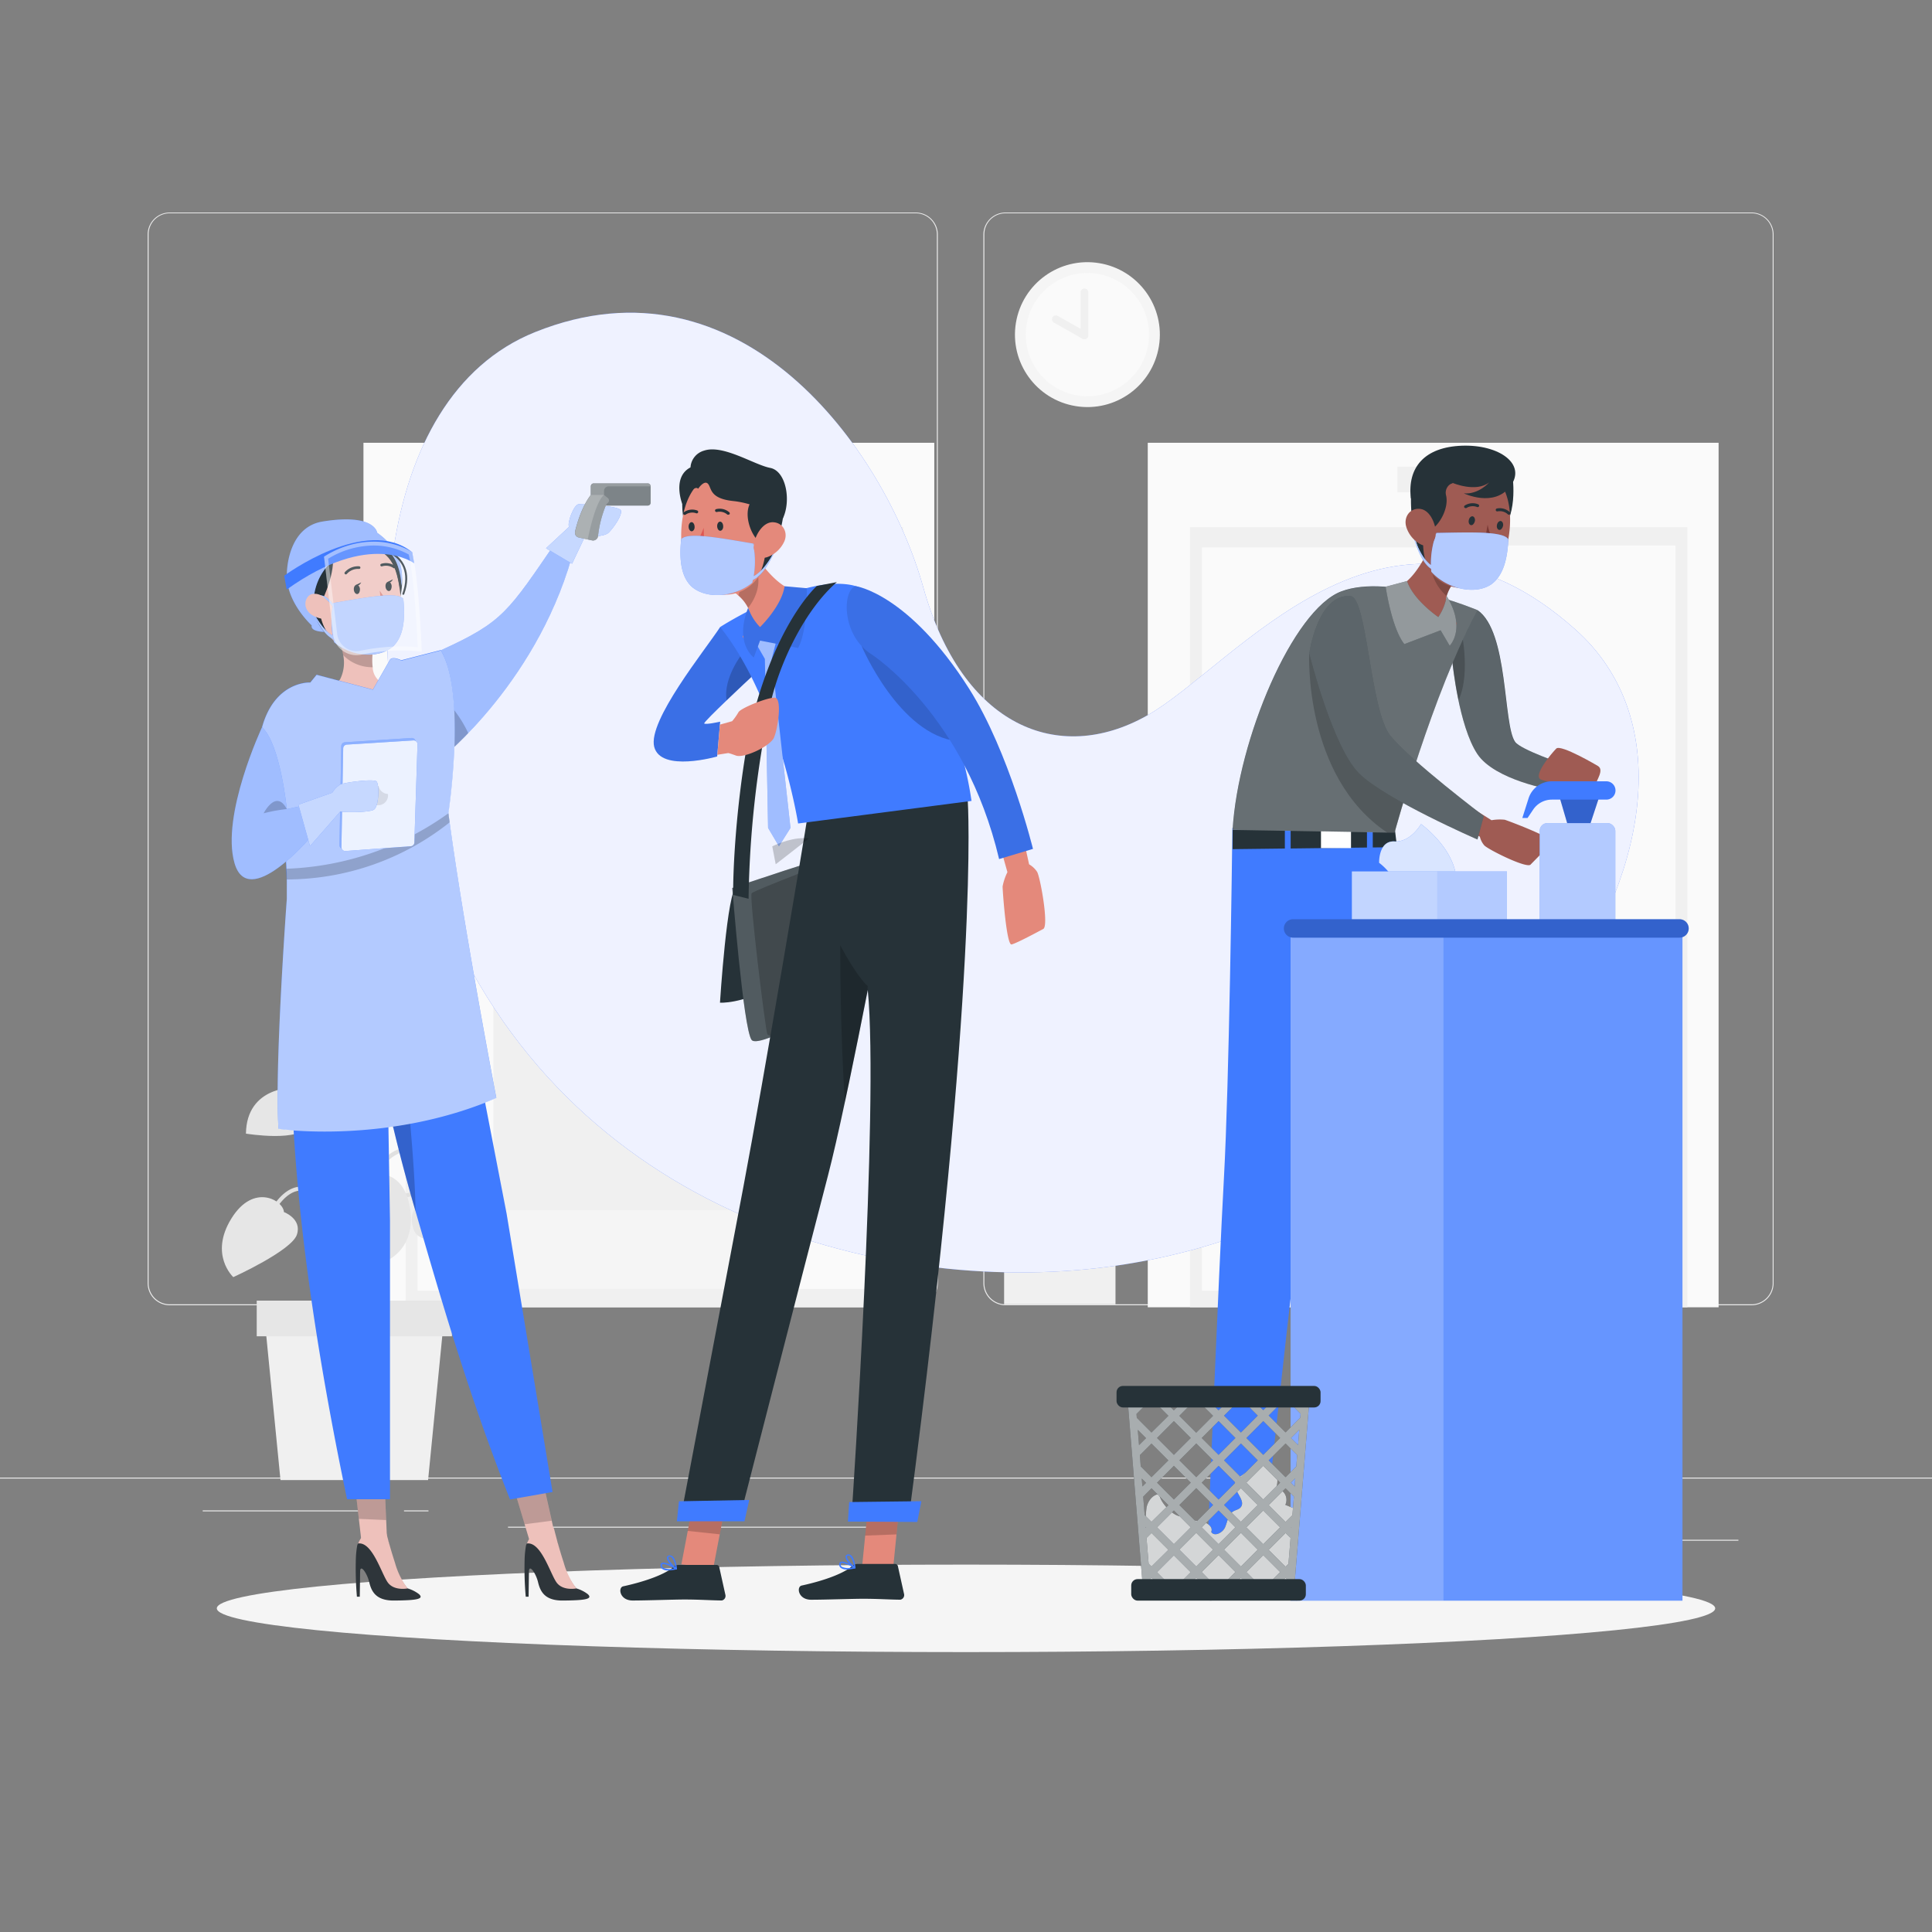 <svg xmlns="http://www.w3.org/2000/svg" viewBox="0 0 500 500"><rect x="0" y="0" width="500" height="500" fill="#808080" stroke="none"/><g id="background-complete"><rect y="382.4" width="500" height="0.25" style="fill:#ebebeb"></rect><rect x="416.78" y="398.49" width="33.12" height="0.25" style="fill:#ebebeb"></rect><rect x="322.53" y="401.21" width="8.69" height="0.25" style="fill:#ebebeb"></rect><rect x="396.59" y="389.21" width="19.19" height="0.25" style="fill:#ebebeb"></rect><rect x="52.46" y="390.89" width="43.19" height="0.25" style="fill:#ebebeb"></rect><rect x="104.56" y="390.89" width="6.33" height="0.25" style="fill:#ebebeb"></rect><rect x="131.47" y="395.11" width="93.68" height="0.25" style="fill:#ebebeb"></rect><path d="M237,337.8H43.91a5.71,5.71,0,0,1-5.7-5.71V60.66A5.71,5.71,0,0,1,43.91,55H237a5.71,5.71,0,0,1,5.71,5.71V332.09A5.71,5.71,0,0,1,237,337.8ZM43.91,55.2a5.46,5.46,0,0,0-5.45,5.46V332.09a5.46,5.46,0,0,0,5.45,5.46H237a5.47,5.47,0,0,0,5.46-5.46V60.66A5.47,5.47,0,0,0,237,55.2Z" style="fill:#ebebeb"></path><path d="M453.31,337.8H260.21a5.72,5.72,0,0,1-5.71-5.71V60.66A5.72,5.72,0,0,1,260.21,55h193.1A5.71,5.71,0,0,1,459,60.66V332.09A5.71,5.71,0,0,1,453.31,337.8ZM260.21,55.2a5.47,5.47,0,0,0-5.46,5.46V332.09a5.47,5.47,0,0,0,5.46,5.46h193.1a5.47,5.47,0,0,0,5.46-5.46V60.66a5.47,5.47,0,0,0-5.46-5.46Z" style="fill:#ebebeb"></path><rect x="215.15" y="228.23" width="10.2" height="19.65" style="fill:#f0f0f0"></rect><circle cx="220.14" cy="235.13" r="3.19" style="fill:#e6e6e6"></circle><circle cx="220.14" cy="242.37" r="3.19" style="fill:#e6e6e6"></circle><polygon points="218.44 236.11 221.85 236.11 220.09 233.71 218.44 236.11" style="fill:#f0f0f0"></polygon><polygon points="218.44 241.55 221.85 241.55 220.09 243.95 218.44 241.55" style="fill:#f0f0f0"></polygon><rect x="297.05" y="114.59" width="147.73" height="223.73" transform="translate(741.82 452.91) rotate(180)" style="fill:#fafafa"></rect><rect x="307.97" y="136.44" width="128.73" height="201.88" transform="translate(744.67 474.76) rotate(180)" style="fill:#f0f0f0"></rect><rect x="373.05" y="141.19" width="60.56" height="192.38" transform="translate(806.66 474.76) rotate(180)" style="fill:#fafafa"></rect><rect x="311.06" y="141.67" width="60.56" height="192.38" transform="translate(682.68 475.71) rotate(180)" style="fill:#fafafa"></rect><rect x="361.65" y="120.77" width="19.48" height="6.65" transform="translate(742.77 248.19) rotate(180)" style="fill:#f0f0f0"></rect><rect x="271.2" y="205.99" width="10.2" height="19.65" transform="translate(552.6 431.63) rotate(180)" style="fill:#f0f0f0"></rect><circle cx="276.41" cy="212.89" r="3.19" style="fill:#e6e6e6"></circle><circle cx="276.41" cy="220.13" r="3.19" style="fill:#e6e6e6"></circle><polygon points="278.12 213.86 274.71 213.86 276.47 211.46 278.12 213.86" style="fill:#f0f0f0"></polygon><polygon points="278.12 219.31 274.71 219.31 276.47 221.71 278.12 219.31" style="fill:#f0f0f0"></polygon><rect x="94.05" y="114.59" width="147.73" height="223.73" transform="translate(335.84 452.91) rotate(180)" style="fill:#fafafa"></rect><rect x="104.98" y="136.44" width="128.73" height="201.88" transform="translate(338.69 474.76) rotate(180)" style="fill:#f0f0f0"></rect><rect x="205.6" y="141.19" width="25.02" height="192.38" transform="translate(436.22 474.76) rotate(180)" style="fill:#fafafa"></rect><rect x="108.07" y="141.67" width="19.63" height="192.38" transform="translate(235.77 475.71) rotate(180)" style="fill:#fafafa"></rect><rect x="158.65" y="120.77" width="19.48" height="6.65" transform="translate(336.79 248.19) rotate(180)" style="fill:#f0f0f0"></rect><rect x="127.7" y="313.15" width="77.9" height="20.43" transform="translate(333.3 646.72) rotate(180)" style="fill:#f5f5f5"></rect><rect x="127.7" y="141.19" width="77.9" height="20.43" transform="translate(333.3 302.81) rotate(180)" style="fill:#f5f5f5"></rect><circle cx="281.4" cy="86.6" r="18.75" transform="translate(150.85 350.49) rotate(-80.78)" style="fill:#f5f5f5"></circle><circle cx="281.4" cy="86.6" r="15.95" transform="translate(150.85 350.49) rotate(-80.78)" style="fill:#fafafa"></circle><polyline points="280.65 75.66 280.65 86.81 273.26 82.63" style="fill:none;stroke:#f0f0f0;stroke-linecap:round;stroke-linejoin:round;stroke-width:2px"></polyline><rect x="259.86" y="257.71" width="28.83" height="79.84" transform="translate(548.55 595.26) rotate(180)" style="fill:#f0f0f0"></rect><ellipse cx="277.31" cy="279.38" rx="10.05" ry="11.02" style="fill:#e0e0e0"></ellipse><rect x="259.86" y="257.71" width="28.83" height="6.59" transform="translate(548.55 522.01) rotate(180)" style="fill:#e6e6e6"></rect><path d="M92.53,346.42c0-.39,1.34-39.67,7.73-45.89,6.21-6,13.35-.22,13.64,0l.65-.77c-.08-.07-8.13-6.64-15,0-6.68,6.49-8,44.94-8,46.57Z" style="fill:#e0e0e0"></path><path d="M92,354.14c0-.47,4.36-47.15-12.69-66.72l-.75.66C95.31,307.32,91,353.58,91,354Z" style="fill:#e0e0e0"></path><path d="M92.61,349.2l1-.06c0-.53-3.34-53.08,9.17-64.58l-.68-.74C89.24,295.65,92.46,347,92.61,349.2Z" style="fill:#e0e0e0"></path><path d="M91,349.17h1c0-1.45-.41-35.5-10.08-41a6.85,6.85,0,0,0-6.26-.61c-5.85,2.42-8.75,12.83-8.87,13.27l1,.26c0-.1,2.89-10.37,8.28-12.6a5.88,5.88,0,0,1,5.38.55C90.58,314.26,91,348.83,91,349.17Z" style="fill:#e0e0e0"></path><path d="M94.75,349.2l1-.06c0-.27-1.46-26.9,5.73-36.29,1.75-2.27,3.64-3.35,5.63-3.21,4.71.32,8.66,7.22,8.7,7.29l.87-.5c-.17-.3-4.25-7.42-9.5-7.79-2.34-.17-4.53,1.05-6.49,3.61C93.27,321.92,94.68,348.09,94.75,349.2Z" style="fill:#e0e0e0"></path><path d="M93.17,352.82c.2-2.58,4.7-63.4-3.23-74.12l-.8.6c7.71,10.42,3.08,72.82,3,73.45Z" style="fill:#e0e0e0"></path><path d="M73.48,313.68s4.76,1.76,3.34,5.89-16.44,10.95-16.44,10.95-6.3-5.77-.51-15.15S73.36,310.72,73.48,313.68Z" style="fill:#e6e6e6"></path><path d="M94.15,305.81s-5.06-.21-5.35,4.15,11,16.43,11,16.43,8-2.9,6.3-13.79S95.41,303.13,94.15,305.81Z" style="fill:#e6e6e6"></path><path d="M98.43,284.93s-3.37-.37-3.1-2.42,13.12-7.35,20.7,1.21c0,0-4.85,8.33-11.87,8.44S98.43,284.93,98.43,284.93Z" style="fill:#e6e6e6"></path><path d="M92.15,279.93s3,1.48,3.91-.41-7.25-13.17-18.21-9.92c0,0-.29,9.65,5.61,13.45S92.15,279.93,92.15,279.93Z" style="fill:#e6e6e6"></path><path d="M108.12,312s-2.32-1.88.19-2.8,14.85-.65,15,11.56c0,0-14.36,2.39-16.14-2.26S108.12,312,108.12,312Z" style="fill:#e6e6e6"></path><path d="M78.83,284.62s2.33-1.88-.18-2.8-14.85-.66-15,11.56c0,0,14.37,2.39,16.14-2.26S78.83,284.62,78.83,284.62Z" style="fill:#e6e6e6"></path><path d="M86.43,294.46s.2-2.28-1.64-1.39-8.28,7.83-1.62,14.42c0,0,9-6.65,7.36-10.11S86.43,294.46,86.43,294.46Z" style="fill:#e6e6e6"></path><path d="M110.21,297.72s-1.4-1.82.64-2.05S122,297.88,119.9,307c0,0-11.13-.83-11.61-4.62S110.21,297.72,110.21,297.72Z" style="fill:#e6e6e6"></path><polygon points="72.59 383.04 110.79 383.04 114.91 341.21 68.47 341.21 72.59 383.04" style="fill:#f0f0f0"></polygon><rect x="66.43" y="336.6" width="50.52" height="9.23" transform="translate(183.39 682.43) rotate(180)" style="fill:#e6e6e6"></rect></g><g id="background-simple"><path d="M138.5,85.94C191.6,64.62,228.88,116,238.94,152s34.93,46.07,57.81,33.24S358.61,119,407.8,163,388.73,316.45,283.53,328.24c-58.84,6.6-143.53-16.16-173.21-103.66C92.64,172.45,96,103,138.5,85.94Z" style="fill:#577afa"></path><path d="M138.5,85.94C191.6,64.62,228.88,116,238.94,152s34.93,46.07,57.81,33.24S358.61,119,407.8,163,388.73,316.45,283.53,328.24c-58.84,6.6-143.53-16.16-173.21-103.66C92.64,172.45,96,103,138.5,85.94Z" style="fill:#fff;opacity:0.9;isolation:isolate"></path></g><g id="Shadow"><ellipse id="path" cx="250" cy="416.24" rx="193.89" ry="11.32" style="fill:#f5f5f5"></ellipse></g><g id="character-3"><g id="group"><path d="M382.39,157.91c8.06,5.54,6.55,29.62,9.72,34.09,1.39,2,12.49,5.76,12.49,5.76l-3,6.63s-14.78-2.48-19.28-9.28c-4.77-7.22-6.41-23.48-6.41-23.48l0-7.42Z" style="fill:#263238"></path><path d="M404.6,197.76l-3,6.63s-14.78-2.48-19.28-9.28c-2.3-3.49-3.88-9.08-4.88-13.93-1.09-5.2-1.53-9.55-1.53-9.55l.13-7.54V164l1.82-1.74.07-.08,4.42-4.24c8.06,5.54,6.55,29.62,9.72,34.09C393.5,194,404.6,197.76,404.6,197.76Z" style="fill:#fff;opacity:0.25"></path><path d="M377.48,181.18c-1.09-5.2-1.53-9.55-1.53-9.55l.13-7.54,1.82-1.86.07-.08S380.82,173.93,377.48,181.18Z" style="opacity:0.2;isolation:isolate"></path><polygon points="355.53 406.79 363.65 407.65 365.17 390.15 357.06 389.3 355.53 406.79" style="fill:#9f5b53"></polygon><polygon points="315.05 406.2 322.91 406.2 323.56 387.99 315.69 387.99 315.05 406.2" style="fill:#9f5b53"></polygon><path d="M324,405.29h-9.55a.69.69,0,0,0-.67.54l-1.55,7a1.17,1.17,0,0,0,.9,1.38l.25,0c3.09-.05,5.34-.24,9.22-.24,2.39,0,9.6.25,12.9.25s3.73-3.26,2.38-3.56c-6.06-1.32-10.62-3.15-12.56-4.89A1.89,1.89,0,0,0,324,405.29Z" style="fill:#263238"></path><path d="M364.5,405H355a.69.69,0,0,0-.67.54l-1.55,7a1.17,1.17,0,0,0,.9,1.38l.25,0c3.09-.05,5.34-.24,9.22-.24,2.39,0,9.6.25,12.9.25s3.73-3.26,2.38-3.56c-6.06-1.32-10.62-3.15-12.56-4.89A1.89,1.89,0,0,0,364.5,405Z" style="fill:#263238"></path><polygon points="357.06 389.3 365.17 390.15 364.38 399.18 356.26 398.32 357.06 389.3" style="opacity:0.2;isolation:isolate"></polygon><polygon points="315.69 388 323.56 388 323.22 397.39 315.35 397.39 315.69 388" style="opacity:0.2;isolation:isolate"></polygon><path d="M318.94,214.26h41.72c4,21.67,16.39,120.33,7.48,188.63L354,401.14s1.31-112.68-11.16-146.2c-1.43,17.94-3.14,37-4.62,47.19-3.63,25-11.4,99.63-11.4,99.63H312.45s2.94-72.29,4.3-96.86S318.86,221.91,318.94,214.26Z" style="fill:#407BFF"></path><path d="M342.85,254.94A111.8,111.8,0,0,1,347.51,273c1.17-16-3.5-32.89-3.5-32.89Z" style="opacity:0.2;isolation:isolate"></path><polygon points="361.01 214.76 319.01 214.76 319.01 219.76 361.55 219.25 361.01 214.76" style="fill:#263238"></polygon><rect x="332.51" y="212.51" width="1.5" height="8.88" transform="translate(666.53 433.9) rotate(180)" style="fill:#407BFF"></rect><rect x="353.76" y="212.51" width="1.5" height="8.88" transform="translate(709.03 433.9) rotate(180)" style="fill:#407BFF"></rect><rect x="341.87" y="213.89" width="7.77" height="5.6" transform="translate(691.51 433.38) rotate(180)" style="fill:#fff"></rect><path d="M382.39,157.91s-22.65-9.59-35.24-4.87S320.38,191.45,319,214.76l41.91.72S370.77,179.31,382.39,157.91Z" style="fill:#263238"></path><path d="M382.39,157.91c-7,12.92-13.39,31.22-17.33,43.7-2.59,8.19-4.14,13.87-4.14,13.87l-1.9,0-40-.69c1.37-23.31,15.55-57,28.14-61.72S382.39,157.91,382.39,157.91Z" style="fill:#fff;opacity:0.3"></path><path d="M360.92,152.22c1.35,5.16,10.18,9.34,10.18,9.34s6,1.92,5.93-.36c-2.66-2.43-3.19-4.77-2.63-6.93a10.16,10.16,0,0,1,1.92-3.6,20.43,20.43,0,0,1,1.49-1.74l-5.17-14C370.75,140.72,366.48,150.78,360.92,152.22Z" style="fill:#9f5b53"></path><path d="M371.87,141.2c-3.53,6.27.33,11.15,2.53,13.07a10.16,10.16,0,0,1,1.92-3.6Z" style="opacity:0.2;isolation:isolate"></path><path d="M391.44,123.33s1.73,11.17-4.2,15.48-6-16.48-6-16.48Z" style="fill:#263238"></path><path d="M370.05,147.73a10.13,10.13,0,0,0,11.65,3.91,11.23,11.23,0,0,0,6.43-5.27,11.89,11.89,0,0,0,.54-1.07c2.9-6.84,3.8-18.78-3.43-23.24a11,11,0,0,0-15.13,3.48,10.82,10.82,0,0,0-1.64,4.84C367.6,138.36,366.71,143,370.05,147.73Z" style="fill:#9f5b53"></path><path d="M380.12,134.62c-.15.63.14,1.22.57,1.29s.85-.4,1-1-.15-1.22-.57-1.29S380.23,134,380.12,134.62Z" style="fill:#263238"></path><path d="M387.41,135.85c-.15.63.15,1.22.57,1.29s.85-.4,1-1-.15-1.23-.57-1.3S387.51,135.23,387.41,135.85Z" style="fill:#263238"></path><path d="M385,135.77a23.15,23.15,0,0,0,2.15,6,3.81,3.81,0,0,1-3.2.06Z" style="fill:#7a3935"></path><path d="M390.64,133.19a.41.41,0,0,1-.4-.08,3.09,3.09,0,0,0-2.66-.77.39.39,0,0,1-.47-.27.38.38,0,0,1,.26-.47h0a3.8,3.8,0,0,1,3.36.94.36.36,0,0,1,.05.53h0Z" style="fill:#263238"></path><path d="M379.17,131.46a.36.36,0,0,1-.2-.11.39.39,0,0,1,.12-.53h0a3.79,3.79,0,0,1,3.49-.29.38.38,0,0,1,.18.51h0a.39.39,0,0,1-.51.17h0a3.09,3.09,0,0,0-2.77.28A.36.36,0,0,1,379.17,131.46Z" style="fill:#263238"></path><path d="M375.94,121.48V125a2.66,2.66,0,0,0-1.71,3.15c.78,3.09-1.44,7.47-3.93,9,0,0,.08-1.29-1-1.12s-1.61,6.88.11,10.32c0,0-2.84-3.26-3.8-10.48-.89-6.67-.45-12.1,1.18-14.44Z" style="fill:#263238"></path><path d="M383.15,143.82a21.81,21.81,0,0,0-1.48,2.67c-.18-.05-.35-.09-.52-.15-2.34-.69-3.2-1.78-3.44-2.78a3.08,3.08,0,0,1,0-1.49,2.88,2.88,0,0,1,.3-.79,11.76,11.76,0,0,0,4.31,2.3C382.84,143.74,383.15,143.82,383.15,143.82Z" style="fill:#263238"></path><path d="M382.36,143.58l-.46.77c-2.2-.65-3.66-1.41-4.15-2.28a2.88,2.88,0,0,1,.3-.79A11.76,11.76,0,0,0,382.36,143.58Z" style="fill:#fff"></path><path d="M381.15,146.34c-2.34-.69-3.2-1.78-3.44-2.78a7.69,7.69,0,0,1,2.45,1.28A3,3,0,0,1,381.15,146.34Z" style="fill:#de5753"></path><path d="M390.36,139.6c-1.17-2.2-10.21-1.83-18.62-1.68l-.11.32c-1.69-3.12-3.89-3.69-5.75-1.61,2.47-1.76,4.19-.52,5.58,2.15a22.4,22.4,0,0,0-1.14,7.45c-2.14-1.58-3.48-4.71-4.74-8,1.16,3.8,2.43,7.41,4.8,9,0,.25,0,.5.06.75,3.89,4.34,11.1,6.08,15.37,3.34C388.89,149.22,390.12,145,390.36,139.6Z" style="fill:#407BFF"></path><path d="M390.36,139.6c-1.17-2.2-10.21-1.83-18.62-1.68l-.11.32c-1.69-3.12-3.89-3.69-5.75-1.61,2.47-1.76,4.19-.52,5.58,2.15a22.4,22.4,0,0,0-1.14,7.45c-2.14-1.58-3.48-4.71-4.74-8,1.16,3.8,2.43,7.41,4.8,9,0,.25,0,.5.06.75,3.89,4.34,11.1,6.08,15.37,3.34C388.89,149.22,390.12,145,390.36,139.6Z" style="fill:#fff;opacity:0.6"></path><path d="M363.92,136.29a7.65,7.65,0,0,0,3.67,4.54c2.37,1.26,4.13-.72,4-3.25-.17-2.25-1.58-5.69-4.19-5.89S363.24,133.9,363.92,136.29Z" style="fill:#9f5b53"></path><path d="M376,125s6,2.54,9.42-.17c0,0-2.76,3.19-6.58,2.85,0,0,7.85,3.8,12.07-1.88S388,115,378.34,115.35s-14.16,5.59-13.21,13.64Z" style="fill:#263238"></path><path d="M374.4,154.27a13.51,13.51,0,0,1-2.17,5.42s-6.46-4.38-8.08-9.32l-5.55,1.48s1.55,10.75,4.85,14.85l9.38-3.58,2.35,4S379.58,162.74,374.4,154.27Z" style="fill:#263238"></path><path d="M374.4,154.27a13.51,13.51,0,0,1-2.17,5.42s-6.46-4.38-8.08-9.32l-5.55,1.48s1.55,10.75,4.85,14.85l9.38-3.58,2.35,4S379.58,162.74,374.4,154.27Z" style="fill:#fff;opacity:0.5;isolation:isolate"></path><path d="M413.5,198.21s-9.56-5.67-10.74-4.48-6.11,7-4,8,14,2.56,14.16,1.41S415.28,199.23,413.5,198.21Z" style="fill:#9f5b53"></path><path d="M365.06,201.61c-2.59,8.19-4.14,13.87-4.14,13.87l-1.9,0c-21.69-14.52-20.2-46.32-20.2-46.32Z" style="opacity:0.2;isolation:isolate"></path><path d="M374.62,205.11,386,212.27a12.6,12.6,0,0,1,3.43-.12c.91.27,12.61,4.68,12.07,5.73s-4.36,4.8-5.39,5.88-11.16-4-12-5a5.33,5.33,0,0,1-1.12-2.22l-12.27-6.78Z" style="fill:#9f5b53"></path><path d="M349.53,154.27c4.34.38,5,29.66,10.34,36.19S384,211.19,384,211.19l-1.63,6.07s-23.59-10.25-30.54-17-13-31.15-13-31.15S341,153.52,349.53,154.27Z" style="fill:#263238"></path><path d="M349.53,154.27c4.34.38,5,29.66,10.34,36.19S384,211.19,384,211.19l-1.63,6.07s-23.59-10.25-30.54-17-13-31.15-13-31.15S341,153.52,349.53,154.27Z" style="fill:#fff;opacity:0.25"></path></g></g><g id="character-2"><g id="group"><path d="M186.38,162.27c-4,6.1-18.79,24.3-17.07,31s16.29,2.5,16.29,2.5l.78-9s-3.84.86-4.13.46,12.19-12,12.19-12v-9.75Z" style="fill:#407BFF"></path><path d="M194.44,165.44v9.75s-3.25,3-6.4,6.06-5.93,5.78-5.79,6c.29.4,4.13-.46,4.13-.46l-.78,9S171,200,169.31,193.3s13.11-24.93,17.07-31Z" style="opacity:0.1;isolation:isolate"></path><path d="M194.44,170.35v4.84s-3.25,3-6.4,6.06c-.95-5.93,4.27-12.38,4.27-12.38Z" style="opacity:0.2;isolation:isolate"></path><path d="M190.7,229.4c-2.52.55-4.37,30.09-4.37,30.09s5.42.44,14.24-4.32,5.69-22.8,5.69-22.8Z" style="fill:#263238"></path><path d="M189.51,229.81s26.75-9.09,28.6-8.95,4.08,28.21,4.88,31.64S196.66,272,194.51,269.12,189.51,229.81,189.51,229.81Z" style="fill:#263238"></path><path d="M200,268.22c-2.84,1.16-4.94,1.63-5.48.9-2.16-2.9-5-39.31-5-39.31s26.75-9.09,28.6-8.95c.37,0,.75,1.15,1.13,3,1.55,7.33,3.11,25.93,3.75,28.68C223.59,255.08,208.49,264.76,200,268.22Z" style="fill:#fff;opacity:0.2;isolation:isolate"></path><path d="M200,268.22c-.77-.17-1.3-.36-1.4-.55-.5-.91-4.74-35.74-4.08-36.5S217.32,222,217.32,222l1.92,1.78c1.55,7.33,3.11,25.93,3.75,28.68C223.59,255.08,208.49,264.76,200,268.22Z" style="opacity:0.2;isolation:isolate"></path><polygon points="176.34 404.86 184.61 405.74 188.03 387.86 179.75 386.98 176.34 404.86" style="fill:#e4897b"></polygon><polygon points="223.01 406.45 231.11 406.14 232.98 387.45 224.87 387.76 223.01 406.45" style="fill:#e4897b"></polygon><path d="M175.6,405h9.85a.71.71,0,0,1,.69.56l1.6,7.22a1.2,1.2,0,0,1-.92,1.42l-.27,0c-3.18-.05-5.5-.25-9.51-.25-2.46,0-9.9.26-13.3.26s-3.85-3.36-2.46-3.67c6.25-1.36,11-3.25,13-5A2,2,0,0,1,175.6,405Z" style="fill:#263238"></path><path d="M172.92,406.43a2.41,2.41,0,0,1-1.56-.41,1.13,1.13,0,0,1-.4-1,.57.57,0,0,1,.33-.54c.9-.46,3.52,1.15,3.8,1.33a.19.19,0,0,1,.1.19.19.19,0,0,1-.15.16A9.43,9.43,0,0,1,172.92,406.43Zm-1.21-1.68a.56.56,0,0,0-.25.05c-.05,0-.11.08-.12.23a.78.78,0,0,0,.26.69,4,4,0,0,0,2.89.15A7.82,7.82,0,0,0,171.71,404.75Z" style="fill:#407BFF"></path><path d="M175,406.15h-.09c-.84-.46-2.46-2.24-2.29-3.1a.62.62,0,0,1,.62-.5,1,1,0,0,1,.81.24c.94.77,1.14,3.1,1.15,3.21a.22.22,0,0,1-.1.18A.19.19,0,0,1,175,406.15Zm-1.63-3.3h-.09c-.25,0-.27.15-.28.2-.1.53.93,1.88,1.76,2.51a4.5,4.5,0,0,0-.95-2.54A.71.71,0,0,0,173.36,402.85Z" style="fill:#407BFF"></path><path d="M221.83,404.75h9.85a.72.72,0,0,1,.69.56l1.6,7.22A1.21,1.21,0,0,1,233,414a1.1,1.1,0,0,1-.26,0c-3.19-.05-5.51-.24-9.51-.24-2.46,0-9.9.25-13.3.25s-3.85-3.36-2.46-3.67c6.25-1.36,11-3.25,13-5A2,2,0,0,1,221.83,404.75Z" style="fill:#263238"></path><path d="M219.15,406.18a2.46,2.46,0,0,1-1.56-.42,1.1,1.1,0,0,1-.4-1,.55.55,0,0,1,.33-.53c.89-.47,3.51,1.14,3.8,1.33a.16.16,0,0,1,.09.18.19.19,0,0,1-.14.17A10.13,10.13,0,0,1,219.15,406.18Zm-1.21-1.69a.54.54,0,0,0-.25.06c-.05,0-.11.07-.12.22a.76.76,0,0,0,.26.69,3.88,3.88,0,0,0,2.88.15A7.89,7.89,0,0,0,217.94,404.49Z" style="fill:#407BFF"></path><path d="M221.22,405.89h-.09c-.84-.46-2.46-2.24-2.29-3.1a.62.62,0,0,1,.61-.5,1,1,0,0,1,.82.25c.94.76,1.13,3.09,1.14,3.2a.19.19,0,0,1-.09.18A.17.17,0,0,1,221.22,405.89Zm-1.63-3.29h-.09c-.25,0-.27.14-.28.19-.11.53.93,1.88,1.76,2.51a4.54,4.54,0,0,0-1-2.54A.67.67,0,0,0,219.59,402.6Z" style="fill:#407BFF"></path><polygon points="179.75 386.98 188.03 387.86 186.26 397.08 177.98 396.2 179.75 386.98" style="opacity:0.2;isolation:isolate"></polygon><polygon points="224.87 387.77 232.98 387.46 232.01 397.1 223.9 397.41 224.87 387.77" style="opacity:0.2;isolation:isolate"></polygon><path d="M235.23,392.56l-14.72-2.08s7-104,4.07-134.27l-.12.59c-1.51,7.72-3.13,15.72-4.69,23.18-.37,1.76-.73,3.49-1.1,5.18-1.62,7.59-3.15,14.31-4.41,19.16-7,26.86-23,89.27-23,89.27H176s11.37-59.91,16.39-86.45c5.25-27.76,15.89-91,16.64-96.16l41.43-3.7S253.57,253.16,235.23,392.56Z" style="fill:#263238"></path><polygon points="237.39 393.88 219.44 393.78 219.78 388.73 238.45 388.51 237.39 393.88" style="fill:#407BFF"></polygon><polygon points="192.67 393.71 175.18 393.71 175.71 388.53 193.9 388.19 192.67 393.71" style="fill:#407BFF"></polygon><path d="M224.56,255.17c0,.54-.06,1.08-.1,1.63-1.51,7.72-3.13,15.72-4.69,23.18-.37,1.76-.73,3.49-1.1,5.18-1.26-17.67-1.22-40.53-1.22-40.53C222.13,253.38,224.56,255.17,224.56,255.17Z" style="opacity:0.2;isolation:isolate"></path><path d="M251.43,207.28l-44.88,5.84s-5-31.78-20.17-50.85c0,0,20.66-13.35,33.88-10.88,4.51.85,9.23,5.1,13.6,11.21,5.6,7.8,10.64,18.63,14,29.22A96.8,96.8,0,0,1,251.43,207.28Z" style="fill:#407BFF"></path><path d="M206.55,153c-.44,5.32-8.42,11-8.42,11s-5.54,2.91-5.9.67c2.2-2.86,2.32-5.25,1.39-7.29a10.28,10.28,0,0,0-2.51-3.22,21,21,0,0,0-1.77-1.45L192,138C194.88,143.33,200.83,152.5,206.55,153Z" style="fill:#e4897b"></path><path d="M193.86,144c4.56,5.57,1.6,11-.24,13.31a10.28,10.28,0,0,0-2.51-3.22Z" style="opacity:0.2;isolation:isolate"></path><path d="M177.62,123.34s-3.35,10.79,1.87,15.93,8.34-15.43,8.34-15.43Z" style="fill:#263238"></path><path d="M195.18,150.63a10.16,10.16,0,0,1-12.11,2.14,11.33,11.33,0,0,1-5.58-6.16c-.14-.37-.26-.75-.37-1.14-1.86-7.19-1-19.14,6.82-22.48A11,11,0,0,1,199.3,133.7C199,141.72,199.17,146.46,195.18,150.63Z" style="fill:#e4897b"></path><path d="M187.16,136.17c.05.65-.32,1.19-.76,1.19s-.78-.52-.8-1.17.33-1.19.76-1.19S187.14,135.51,187.16,136.17Z" style="fill:#263238"></path><path d="M179.76,136.31c.06.64-.33,1.18-.75,1.19s-.78-.52-.8-1.17.33-1.19.76-1.2S179.75,135.69,179.76,136.31Z" style="fill:#263238"></path><path d="M182.12,136.58a23.34,23.34,0,0,1-3,5.66,3.78,3.78,0,0,0,3.15.52Z" style="fill:#de5753"></path><path d="M177,133.2a.43.43,0,0,0,.41,0,3.07,3.07,0,0,1,2.74-.38.38.38,0,0,0,.51-.19.39.39,0,0,0-.2-.51h0a3.8,3.8,0,0,0-3.47.43.39.39,0,0,0-.13.52h0A.8.8,0,0,0,177,133.2Z" style="fill:#263238"></path><path d="M188.56,133.19a.58.58,0,0,0,.22-.08.39.39,0,0,0-.05-.54h0a3.79,3.79,0,0,0-3.41-.8.38.38,0,0,0-.25.48h0a.41.41,0,0,0,.48.25h0a3.08,3.08,0,0,1,2.7.68A.4.4,0,0,0,188.56,133.19Z" style="fill:#263238"></path><path d="M193.22,123.79l-.53,3.53a2.65,2.65,0,0,1,1.23,3.36c-1.23,2.94.32,7.61,2.55,9.51,0,0,.11-1.28,1.19-.95s.58,7-1.63,10.19c0,0,3.29-2.81,5.31-9.8,1.87-6.47,2.23-11.9,1-14.46Z" style="fill:#263238"></path><path d="M176.56,130.39s-2.7-6.92,2.14-9.43a4.82,4.82,0,0,1,3.55-4.35c4.93-1.62,12.94,3.69,17.07,4.48s5.47,8.47,3.29,13.07c0,0-6.58-3.84-12.83-4.49s-5.57-3.4-6.56-4.47-2.55,1.3-2.55,1.3S179.77,124.88,176.56,130.39Z" style="fill:#263238"></path><path d="M182.79,144.83a20.67,20.67,0,0,1,1.08,2.85l.53-.07c2.42-.33,3.43-1.29,3.81-2.24a3.17,3.17,0,0,0,.19-1.48,3.27,3.27,0,0,0-.19-.83,11.51,11.51,0,0,1-4.6,1.64C183.11,144.79,182.79,144.83,182.79,144.83Z" style="fill:#263238"></path><path d="M183.61,144.7l.34.83c2.27-.32,3.83-.85,4.45-1.64a3.27,3.27,0,0,0-.19-.83A11.51,11.51,0,0,1,183.61,144.7Z" style="fill:#fff"></path><path d="M184.4,147.61c2.42-.33,3.43-1.29,3.81-2.24a7.61,7.61,0,0,0-2.6.9A2.93,2.93,0,0,0,184.4,147.61Z" style="fill:#de5753"></path><path d="M176.29,139.58c1.48-2,10.37-.3,18.67,1.1,0,.11,0,.22,0,.32,2.13-2.83,4.4-3.06,5.92-.74-2.17-2.11-4.06-1.13-5.82,1.3a22.45,22.45,0,0,1,0,7.54c2.35-1.25,4.14-4.15,5.87-7.2-1.71,3.59-3.5,7-6.07,8.18-.06.25-.11.49-.18.73-4.49,3.72-11.87,4.38-15.69,1C176.32,149.32,175.73,144.94,176.29,139.58Z" style="fill:#407BFF"></path><path d="M176.29,139.58c1.48-2,10.37-.3,18.67,1.1,0,.11,0,.22,0,.32,2.13-2.83,4.4-3.06,5.92-.74-2.17-2.11-4.06-1.13-5.82,1.3a22.45,22.45,0,0,1,0,7.54c2.35-1.25,4.14-4.15,5.87-7.2-1.71,3.59-3.5,7-6.07,8.18-.06.25-.11.49-.18.73-4.49,3.72-11.87,4.38-15.69,1C176.32,149.32,175.73,144.94,176.29,139.58Z" style="fill:#fff;opacity:0.6"></path><path d="M202.93,140.22a7.66,7.66,0,0,1-4.31,3.94c-2.52.9-4-1.31-3.43-3.8.5-2.2,2.4-5.39,5-5.2S204,138,202.93,140.22Z" style="fill:#e4897b"></path><polygon points="194.44 164.42 197.95 170.53 198.78 214.26 201.59 219.01 204.58 214.26 199.72 170.53 201.59 163.23 194.44 164.42" style="fill:#407BFF;isolation:isolate"></polygon><polygon points="194.44 164.42 197.95 170.53 198.78 214.26 201.59 219.01 204.58 214.26 199.72 170.53 201.59 163.23 194.44 164.42" style="fill:#fff;opacity:0.5;isolation:isolate"></polygon><path d="M193.62,157.3a13.47,13.47,0,0,0,3.08,5s5.6-5.43,6.35-10.58l5.73.51s.32,10.85-2.23,15.46l-9.85-1.91-1.62,4.38S190,166.54,193.62,157.3Z" style="fill:#407BFF"></path><path d="M193.62,157.3a13.47,13.47,0,0,0,3.08,5s5.6-5.43,6.35-10.58l5.73.51s.32,10.85-2.23,15.46l-9.85-1.91-1.62,4.38S190,166.54,193.62,157.3Z" style="opacity:0.1;isolation:isolate"></path><path d="M189.73,231.6l4,1a262.47,262.47,0,0,1,5.5-49.81c2.5-11.59,9.33-25.21,17.35-32.14l-5.18,1s-9.26,8.16-15.66,30.48C192.23,194.19,189.73,217.16,189.73,231.6Z" style="fill:#263238"></path><path d="M186.32,187.53l3.16-.89a15.46,15.46,0,0,0,1.63-2.31c.55-1.06,7.56-3.89,9.44-3.76s.83,7.85-.25,10.34c-1,2.23-7.74,5.39-9.83,4.63s-2.05-.64-2.05-.64l-2.78.44Z" style="fill:#e4897b"></path><path d="M247.82,191.82C232.75,190.24,223,167.23,223,167.23l10.85-4.63C239.46,170.4,244.5,181.23,247.82,191.82Z" style="opacity:0.2;isolation:isolate"></path><path d="M256.57,211l4.15,14.71a14.46,14.46,0,0,0-1.25,3.71c0,1.08,1,15.31,2.33,15s6.67-3.2,8.19-4-.8-13.51-1.59-14.79a6.12,6.12,0,0,0-2.07-1.94l-3.42-15.63Z" style="fill:#e4897b"></path><path d="M221.45,151.69c-3.48,1-3.75,12.77,4.17,17.69,0,0,24.09,15.49,32.95,52.94l8.76-2.63s-6.12-25-16.51-41.42C235.15,153.55,221.45,151.69,221.45,151.69Z" style="fill:#407BFF"></path><path d="M221.45,151.69c-3.48,1-3.75,12.77,4.17,17.69,0,0,24.09,15.49,32.95,52.94l8.76-2.63s-6.12-25-16.51-41.42C235.15,153.55,221.45,151.69,221.45,151.69Z" style="opacity:0.1;isolation:isolate"></path></g></g><g id="character-1"><path d="M144.34,139.6c-12.88,18.78-14,21.31-30.26,28.7v28.08s26.06-20.59,34.76-55.4Z" style="fill:#407BFF;isolation:isolate"></path><path d="M148.84,141c-5.8,23.19-19.3,40.07-27.66,48.75a77.81,77.81,0,0,1-7.1,6.65V168.3c16.24-7.39,17.38-9.92,30.26-28.7Z" style="fill:#fff;opacity:0.5"></path><path d="M121.18,189.73a77.81,77.81,0,0,1-7.1,6.65V180A31.48,31.48,0,0,1,121.18,189.73Z" style="opacity:0.2;isolation:isolate"></path><path d="M98.82,188.19c-1.17.48-13.1-11.32-10.86-12.27a9.71,9.71,0,0,0,.87-6.35,16.86,16.86,0,0,0-1.4-4.52l9.28,1.73a27.12,27.12,0,0,0-.37,3.9,13.21,13.21,0,0,0,.11,2A4.77,4.77,0,0,0,97.9,176C99.81,176.32,100.18,188.39,98.82,188.19Z" style="fill:#eec1bb"></path><path d="M96.34,170.68a13.21,13.21,0,0,0,.11,2,10.53,10.53,0,0,1-7.62-3.11,16.86,16.86,0,0,0-1.4-4.52l9.28,1.73A27.12,27.12,0,0,0,96.34,170.68Z" style="opacity:0.2;isolation:isolate"></path><polygon points="144.62 401.8 138.31 402.91 135.72 394.31 133.36 386.42 140.63 383.88 142.75 393.36 144.62 401.8" style="fill:#eec1bb"></polygon><polygon points="142.78 393.56 135.75 394.48 133.38 386.5 140.64 383.92 142.78 393.56" style="opacity:0.2;isolation:isolate"></polygon><polygon points="100.31 402.03 93.91 402.03 92.86 393.01 91.91 384.77 99.51 383.51 99.94 393.31 100.31 402.03" style="fill:#eec1bb"></polygon><polygon points="99.94 393.39 92.86 393.08 91.91 384.81 99.51 383.53 99.94 393.39" style="opacity:0.2;isolation:isolate"></polygon><path d="M143,386.13l-11,1.93c-11-27.53-18.91-55.51-24.46-74.58-3-10.29-5.32-19.44-7.11-27.56l.5,30V388H89.82c-27-129-7.88-162.48-7.88-162.48L114.3,220A146.33,146.33,0,0,1,117,238.07l1.46,10.7,12.65,65.32Z" style="fill:#407BFF"></path><path d="M108.43,412.56a9,9,0,0,0-2.93-1.48h0s-3.22-3-5-12.29l-4.13-.94a3.51,3.51,0,0,0-3.68,1.57,1.92,1.92,0,0,0-.24.55,24.12,24.12,0,0,0-.34,3,85.26,85.26,0,0,0,.26,10.26l.74,0,.09-6.45c0-2.19,1.8.33,2.35,2.66s1.65,4.82,6.45,4.78C107.57,414.17,109.89,413.88,108.43,412.56Z" style="fill:#2e353a"></path><path d="M99.67,395.47s1,4.24,2.54,8.93a19.54,19.54,0,0,0,3.29,6.68s-3.57.75-5.2-1.62-4-10.54-7.63-10a8.73,8.73,0,0,1,1-1.73C94.3,396.86,99.67,395.47,99.67,395.47Z" style="fill:#eec1bb"></path><path d="M152.11,412.56a9,9,0,0,0-2.93-1.48h0s-3.22-3-5-12.29l-4.12-.94a3.49,3.49,0,0,0-3.68,1.57,2.27,2.27,0,0,0-.25.55,26.1,26.1,0,0,0-.34,3,84.6,84.6,0,0,0,.27,10.26l.74,0,.09-6.45c0-2.19,1.79.33,2.35,2.66s1.65,4.82,6.44,4.78C151.25,414.17,153.56,413.88,152.11,412.56Z" style="fill:#2e353a"></path><path d="M143.35,395.47s1,4.24,2.54,8.93a19.54,19.54,0,0,0,3.29,6.68s-3.57.75-5.2-1.62-4-10.54-7.63-10a8.17,8.17,0,0,1,1-1.73C138,396.86,143.35,395.47,143.35,395.47Z" style="fill:#eec1bb"></path><path d="M107.55,313.48c-3-10.29-5.32-19.44-7.11-27.56a253.89,253.89,0,0,1,2.09-28.74S107.27,294.25,107.55,313.48Z" style="opacity:0.2;isolation:isolate"></path><path d="M209.31,217c-4.8,3.79-8.56,6.67-8.56,6.67l-.89-4.64C201.36,218.31,205.59,216.49,209.31,217Z" style="opacity:0.2;isolation:isolate"></path><path d="M100.81,170.92l-4.3,7.54L81.93,174.6l-1.63,2s-9.12-.54-12.49,11.58a148,148,0,0,1,6.42,44.38s-3.27,44.2-2.14,59.58c0,0,28.27,4.09,56.36-8,0,0-8.8-45.87-12.4-73.71,0,0,4.72-31-2-42.18l-10.2,2.62S101.37,169.62,100.81,170.92Z" style="fill:#407BFF;isolation:isolate"></path><path d="M128.45,284.19c-28.09,12.07-56.36,8-56.36,8-1.13-15.38,2.14-59.58,2.14-59.58,0-1.68,0-3.34,0-5,0-.93,0-1.85-.09-2.77a149.4,149.4,0,0,0-6.32-36.62c3.37-12.12,12.49-11.58,12.49-11.58l1.63-2,14.58,3.86,4.3-7.54c.56-1.3,3.07,0,3.07,0l10.2-2.62c6.69,11.15,2,42.18,2,42.18.1.77.2,1.55.31,2.35C120.13,240.82,128.45,284.19,128.45,284.19Z" style="fill:#fff;opacity:0.6"></path><path d="M116.36,212.83A67.87,67.87,0,0,1,74.22,227.6c0-.93,0-1.85-.09-2.77a76.28,76.28,0,0,0,41.92-14.35C116.15,211.25,116.25,212,116.36,212.83Z" style="opacity:0.2;isolation:isolate"></path><path d="M89.41,139.16s11.72-1.78,14,6.91a16.24,16.24,0,0,1-3.32,15.15Z" style="fill:#263238"></path><path d="M91.58,141c8.06-.44,10.89,3.73,11.94,12,1.3,10.34-.6,17.84-10.79,16.17C78.87,166.93,78.19,141.74,91.58,141Z" style="fill:#eec1bb"></path><path d="M98.28,152.85a17,17,0,0,0,2.53,3.21,2.21,2.21,0,0,1-2.08,1Z" style="fill:#d4827d"></path><path d="M92.93,146.9a4.2,4.2,0,0,0-3.43,1.41" style="fill:none;stroke:#263238;stroke-linecap:round;stroke-linejoin:round;stroke-width:0.686px"></path><path d="M98.77,146.24a3.72,3.72,0,0,1,3.24.49" style="fill:none;stroke:#263238;stroke-linecap:round;stroke-linejoin:round;stroke-width:0.686px"></path><path d="M83.51,155.08s3.41-6.83,2.56-11.91c0,0,15.61-7.4,17.29,8.77,0,0,.77-14.44-13.1-14.05-17.17.49-12.7,20.71-5.22,26.36C85,164.25,81.41,159.35,83.51,155.08Z" style="fill:#263238"></path><path d="M92.44,160a6.49,6.49,0,0,0,4.63,1.87" style="fill:none;stroke:#263238;stroke-linecap:round;stroke-linejoin:round;stroke-width:0.686px"></path><path d="M104.38,155c-1.44-2-10.1-.32-18.19,1.07,0,.11,0,.22,0,.32-2.08-2.83-4.29-3.07-5.77-.75,2.11-2.1,4-1.12,5.68,1.31a23,23,0,0,0,0,7.54c-2.3-1.25-4-4.15-5.73-7.21,1.67,3.59,3.42,7,5.93,8.19.05.24.1.49.17.73,4.38,3.73,11.58,4.4,15.29,1.06C104.37,164.77,104.94,160.4,104.38,155Z" style="fill:#407BFF"></path><path d="M104.38,155c-1.44-2-10.1-.32-18.19,1.07,0,.11,0,.22,0,.32-2.08-2.83-4.29-3.07-5.77-.75,2.11-2.1,4-1.12,5.68,1.31a23,23,0,0,0,0,7.54c-2.3-1.25-4-4.15-5.73-7.21,1.67,3.59,3.42,7,5.93,8.19.05.24.1.49.17.73,4.38,3.73,11.58,4.4,15.29,1.06C104.37,164.77,104.94,160.4,104.38,155Z" style="fill:#fff;opacity:0.6"></path><path d="M93.16,152.48c0,.66-.26,1.23-.7,1.26s-.84-.47-.89-1.13.26-1.23.7-1.26S93.11,151.82,93.16,152.48Z" style="fill:#263238"></path><path d="M92.09,151.39l1.39-.67S92.86,152,92.09,151.39Z" style="fill:#263238"></path><path d="M101.37,151.7c0,.66-.26,1.23-.7,1.26s-.84-.47-.9-1.14.27-1.22.71-1.25S101.32,151,101.37,151.7Z" style="fill:#263238"></path><path d="M100.3,150.61l1.39-.68S101.07,151.2,100.3,150.61Z" style="fill:#263238"></path><path d="M81.59,159.31c-1.52-5.43.68-14.64,11.2-17.81,11-3.33,11.09,10.05,11.09,10.05s1.81-8.07-6.26-13.66c0,0-.55-5.15-14.18-2.91-7.44,1.22-9.13,9.33-9.21,13.71-.14,7.23,6.44,13.16,6.44,13.16-.36,1.67,3.19,1.67,3.19,1.67A11.79,11.79,0,0,1,81.59,159.31Z" style="fill:#407BFF;isolation:isolate"></path><path d="M81.59,159.31c-1.52-5.43.68-14.64,11.2-17.81,11-3.33,11.09,10.05,11.09,10.05s1.81-8.07-6.26-13.66c0,0-.55-5.15-14.18-2.91-7.44,1.22-9.13,9.33-9.21,13.71-.14,7.23,6.44,13.16,6.44,13.16-.36,1.67,3.19,1.67,3.19,1.67A11.79,11.79,0,0,1,81.59,159.31Z" style="fill:#fff;opacity:0.5"></path><path d="M90.38,143.61c5.12-4.37,18-1,14,10.07" style="fill:none;stroke:#263238;stroke-linecap:round;stroke-linejoin:round;stroke-width:0.5px"></path><path d="M84.92,156.71a3.54,3.54,0,0,0-4-3c-2.48.41-3.39,5.61,2.89,6.5C84.73,160.31,85.19,159.41,84.92,156.71Z" style="fill:#eec1bb"></path><path d="M73.55,149s21.2-15.71,33.12-6.09l.53,2.89s-11.3-8.75-33,6.77Z" style="fill:#407BFF"></path><path d="M83.86,144.07l2.35,20.11a6.07,6.07,0,0,0,7.25,5.25,47.17,47.17,0,0,1,15.7-.75s-.64-18.11-2.49-25.8C106.67,142.88,96.78,136.08,83.86,144.07Z" style="fill:#fff;opacity:0.2"></path><g style="opacity:0.4"><path d="M96.61,141.18a18.73,18.73,0,0,1,9.18,2.33c1.47,6.55,2.15,20,2.32,24a39.85,39.85,0,0,0-4.29-.22,52.84,52.84,0,0,0-10.56,1.13,5.15,5.15,0,0,1-1,.11,5.08,5.08,0,0,1-5-4.5L84.92,144.6a22.91,22.91,0,0,1,11.69-3.42m0-1a24,24,0,0,0-12.75,3.89l2.35,20.11a6.08,6.08,0,0,0,6,5.38,5.85,5.85,0,0,0,1.23-.13,52.53,52.53,0,0,1,10.36-1.11,38.74,38.74,0,0,1,5.34.36s-.64-18.11-2.49-25.8a19,19,0,0,0-10.06-2.7Z" style="fill:#fff"></path></g><path d="M141.31,141.89l6.74,4,3.32-7s4.93.24,6.23-1.11,3.53-4.51,3.07-5.7-9.56-1.59-10.88-1.59-3.14,5.19-2.49,5.83Z" style="fill:#407BFF;isolation:isolate"></path><path d="M141.31,141.89l6.74,4,3.32-7s4.93.24,6.23-1.11,3.53-4.51,3.07-5.7-9.56-1.59-10.88-1.59-3.14,5.19-2.49,5.83Z" style="fill:#fff;opacity:0.7"></path><path d="M168.38,125.86v4.22a.75.75,0,0,1-.75.76H156.78a29,29,0,0,0-2,7.8,1.29,1.29,0,0,1-1.56,1.21l-1.15-.25-2.24-.49a1.28,1.28,0,0,1-1-1.55c.51-2.14,1.77-6.48,4.08-9.48v-2.22a.76.76,0,0,1,.75-.76h13.92A.75.75,0,0,1,168.38,125.86Z" style="fill:#263238"></path><path d="M168.38,125.86v4.22a.75.75,0,0,1-.75.76H156.78a29,29,0,0,0-2,7.8,1.29,1.29,0,0,1-1.56,1.21l-1.15-.25-2.24-.49a1.28,1.28,0,0,1-1-1.55c.51-2.14,1.77-6.48,4.08-9.48v-2.22a.76.76,0,0,1,.75-.76h13.92A.75.75,0,0,1,168.38,125.86Z" style="fill:#fff;opacity:0.4"></path><path d="M157.31,128.89a.79.79,0,0,1,0,1.24,1.63,1.63,0,0,0-.49.71,29,29,0,0,0-2,7.8,1.29,1.29,0,0,1-1.56,1.21l-1.15-.25-2.24-.49a1.28,1.28,0,0,1-1-1.55c.51-2.14,1.77-6.48,4.08-9.48h3.36Z" style="fill:#fff;opacity:0.2"></path><path d="M168.38,125.86v0H157.54a1.21,1.21,0,0,0-1.22,1.22v1H153v-2.22a.76.76,0,0,1,.75-.76h13.92A.75.75,0,0,1,168.38,125.86Z" style="fill:#fff;opacity:0.2"></path><path d="M156.32,128.08c-1.93,1.57-3.5,8-4.22,11.52l-2.24-.49a1.28,1.28,0,0,1-1-1.55c.51-2.14,1.77-6.48,4.08-9.48Z" style="fill:#fff;opacity:0.2"></path><path d="M67.81,188.21S57.13,211,60.69,223.37s19.62-6.63,19.62-6.63l-1.25-8.36-4.83,1S72.56,192.51,67.81,188.21Z" style="fill:#407BFF;isolation:isolate"></path><path d="M67.81,188.21S57.13,211,60.69,223.37s19.62-6.63,19.62-6.63l-1.25-8.36-4.83,1S72.56,192.51,67.81,188.21Z" style="fill:#fff;opacity:0.5"></path><path d="M74.23,209.38a41.79,41.79,0,0,0-6,1.1S71.44,204.1,74.23,209.38Z" style="opacity:0.2;isolation:isolate"></path><path d="M88.32,193.13l-.46,25.53A1,1,0,0,0,89,219.71l16.81-1.34a1,1,0,0,0,.95-1l.81-25.32a1,1,0,0,0-1.1-1.06l-17.16,1.11A1,1,0,0,0,88.32,193.13Z" style="fill:#407BFF"></path><path d="M88.32,193.13l-.46,25.53A1,1,0,0,0,89,219.71l16.81-1.34a1,1,0,0,0,.95-1l.81-25.32a1,1,0,0,0-1.1-1.06l-17.16,1.11A1,1,0,0,0,88.32,193.13Z" style="fill:#fff;opacity:0.4"></path><path d="M88.82,193.71l-.46,25.53a1,1,0,0,0,1.12,1L106.29,219a1,1,0,0,0,.95-1l.81-25.31a1,1,0,0,0-1.1-1.07L89.79,192.7A1,1,0,0,0,88.82,193.71Z" style="fill:#407BFF"></path><path d="M88.82,193.71l-.46,25.53a1,1,0,0,0,1.12,1L106.29,219a1,1,0,0,0,.95-1l.81-25.31a1,1,0,0,0-1.1-1.07L89.79,192.7A1,1,0,0,0,88.82,193.71Z" style="fill:#fff;opacity:0.9"></path><path d="M100.42,205.88a2.5,2.5,0,1,1-2.5-2.5H98a2.49,2.49,0,0,0,2.37,2.09A2.69,2.69,0,0,1,100.42,205.88Z" style="opacity:0.1;isolation:isolate"></path><path d="M97.45,202.24c-.72-.74-8.21.24-9.35.77A6.15,6.15,0,0,0,86,205.14l-8.77,3.11,3,10.73L88.08,210c.63.26,7.22.33,8.63-.43S98.17,203,97.45,202.24Z" style="fill:#407BFF;isolation:isolate"></path><path d="M97.45,202.24c-.72-.74-8.21.24-9.35.77A6.15,6.15,0,0,0,86,205.14l-8.77,3.11,3,10.73L88.08,210c.63.26,7.22.33,8.63-.43S98.17,203,97.45,202.24Z" style="fill:#fff;opacity:0.7"></path></g><g id="hand-sanitizer"><path d="M362.51,232.4a14.76,14.76,0,0,0-5.6-9.11s-.18-5.78,4-5.53,6.85-4.49,6.85-4.49,8.6,6.12,9.16,14.27Z" style="fill:#407BFF"></path><path d="M362.51,232.4a14.76,14.76,0,0,0-5.6-9.11s-.18-5.78,4-5.53,6.85-4.49,6.85-4.49,8.6,6.12,9.16,14.27Z" style="fill:#fff;opacity:0.8"></path><rect x="349.87" y="225.53" width="40.12" height="13.74" style="fill:#407BFF"></rect><rect x="349.87" y="225.53" width="40.12" height="13.74" style="fill:#fff;opacity:0.6"></rect><rect x="349.87" y="225.53" width="22.07" height="13.74" style="fill:#fff;opacity:0.2"></rect><polygon points="414.61 204.01 411.19 214.38 405.98 214.38 403.2 204.89 414.61 204.01" style="fill:#407BFF"></polygon><polygon points="414.61 204.01 411.19 214.38 405.98 214.38 403.2 204.89 414.61 204.01" style="opacity:0.2;isolation:isolate"></polygon><path d="M415.67,202.2H401.59a6.34,6.34,0,0,0-6,4.42l-1.61,5.07h1.35l1.45-2.16a5.84,5.84,0,0,1,4.85-2.59h14.09a2.37,2.37,0,0,0,2.37-2.37h0A2.37,2.37,0,0,0,415.67,202.2Z" style="fill:#407BFF"></path><rect x="398.47" y="213.01" width="19.57" height="38.76" rx="1.98" transform="translate(816.51 464.79) rotate(180)" style="fill:#407BFF"></rect><rect x="398.47" y="213.01" width="19.57" height="38.76" rx="1.98" transform="translate(816.51 464.79) rotate(180)" style="fill:#fff;opacity:0.6"></rect><rect x="334.01" y="241.46" width="101.42" height="172.78" transform="translate(769.43 655.71) rotate(180)" style="fill:#407BFF"></rect><rect x="334.01" y="241.46" width="101.42" height="172.78" transform="translate(769.43 655.71) rotate(180)" style="fill:#fff;opacity:0.2"></rect><rect x="334.01" y="241.46" width="39.57" height="172.78" transform="translate(707.58 655.71) rotate(180)" style="fill:#fff;opacity:0.2"></rect><path d="M334.65,242.66h100a2.38,2.38,0,0,0,2.39-2.38h0a2.39,2.39,0,0,0-2.39-2.39h-100a2.39,2.39,0,0,0-2.39,2.39h0A2.38,2.38,0,0,0,334.65,242.66Z" style="fill:#407BFF"></path><path d="M334.65,242.66h100a2.38,2.38,0,0,0,2.39-2.38h0a2.39,2.39,0,0,0-2.39-2.39h-100a2.39,2.39,0,0,0-2.39,2.39h0A2.38,2.38,0,0,0,334.65,242.66Z" style="opacity:0.2;isolation:isolate"></path><path d="M332.64,389.45a3,3,0,0,0-2.39-4.27,6.38,6.38,0,0,0-2-7,1.5,1.5,0,0,0-.88-.39,1.76,1.76,0,0,0-.94.41l-5.57,4a3.31,3.31,0,0,0-1.11,1.09c-1.14,2.21,3,5,1.28,6.86-.48.52-1.26.63-1.87,1-1.33.83-1.49,2.65-2.1,4.09s-2.78,2.55-3.6,1.22c.6-1.38-1.24-2.57-2.74-2.74s-3.05-.26-3.88-1.66c-2.13,1.85-6.88-3.33-6.77-5.41-1.75.13-2.94,1.76-3.32,3.4a24.36,24.36,0,0,0-.18,5.2c-.05,3.38-1.14,6.7-1.08,10.08,0,2.63,1.06,5.55,3.47,6.61a9,9,0,0,0,3.73.5l27.43-.18A4.06,4.06,0,0,0,332,412c1.24-.64,1.5-2.27,1.62-3.66l1.47-17.88Z" style="fill:#263238"></path><path d="M332.64,389.45a3,3,0,0,0-2.39-4.27,6.38,6.38,0,0,0-2-7,1.5,1.5,0,0,0-.88-.39,1.76,1.76,0,0,0-.94.41l-5.57,4a3.31,3.31,0,0,0-1.11,1.09c-1.14,2.21,3,5,1.28,6.86-.48.52-1.26.63-1.87,1-1.33.83-1.49,2.65-2.1,4.09s-2.78,2.55-3.6,1.22c.6-1.38-1.24-2.57-2.74-2.74s-3.05-.26-3.88-1.66c-2.13,1.85-6.88-3.33-6.77-5.41-1.75.13-2.94,1.76-3.32,3.4a24.36,24.36,0,0,0-.18,5.2c-.05,3.38-1.14,6.7-1.08,10.08,0,2.63,1.06,5.55,3.47,6.61a9,9,0,0,0,3.73.5l27.43-.18A4.06,4.06,0,0,0,332,412c1.24-.64,1.5-2.27,1.62-3.66l1.47-17.88Z" style="fill:#fff;opacity:0.8;isolation:isolate"></path><path d="M334.24,360.46H291.68l.35,4.3.25,3.07.65,8,.37,4.59.49,6.11.21,2.62.07.78.25,3.08.34,4.22.21,2.62.22,2.66.25,3.08.19,2.33.21,2.62.09,1.14h39.06l.09-1.14.21-2.61.19-2.35.25-3.08.22-2.65.21-2.62.34-4.23.25-3.07.06-.78.21-2.62.5-6.11.37-4.58.64-8,.25-3.07.35-4.3Zm2.56,2.82h0l-.82-.82h.89Zm-.21,2.61-.08,1-3.81,3.81-4.37-4.37,3.91-3.91h.92Zm-1.1,13.62-2.79,2.79-4.37-4.37,4.37-4.36,3,3ZM295,376.59h0l3-3,4.37,4.36L298,382.3l-2.78-2.79Zm36.3-4.44-4.37,4.37-4.37-4.37,4.37-4.37Zm-6.87-9.69h5l-2.5,2.5Zm1.08,15.47-4.36,4.37-4.37-4.37,4.37-4.36ZM311,383.71l4.37-4.36,4.36,4.36-4.36,4.37Zm2.95,5.78-4.37,4.37-4.36-4.36,4.37-4.37Zm7.2-4.36,4.36,4.37-4.36,4.36-4.37-4.37Zm-5.78-8.61L311,372.15l4.37-4.37,4.36,4.37Zm-1.42,1.41-4.36,4.37-4.37-4.37,4.37-4.36Zm-10.15-1.41-4.36-4.37,4.36-4.37,4.37,4.37Zm0,2.83,4.37,4.36-4.37,4.37-4.36-4.37Zm4.37,15.93-4.37,4.36-4.36-4.36,4.36-4.37Zm1.41,1.41,4.37,4.37-4.36,4.37-4.37-4.37Zm1.42-1.41,4.37-4.37,4.36,4.37-4.36,4.36Zm10.15,1.41,4.36,4.37-4.36,4.37-4.37-4.37Zm5.78,5.78,4.37,4.37-2.83,2.83h-3.08l-2.83-2.83Zm-4.37-7.19,4.37-4.37,4.37,4.37-4.37,4.36Zm0-11.57,4.37-4.36,4.37,4.36-4.37,4.37Zm2.95-17.34-4.36,4.37-4.37-4.37,3.91-3.91h.92ZM315.36,365l-2.5-2.5h5Zm-1.42,1.41-4.36,4.37-4.37-4.37,3.91-3.91H310Zm-7.65-3.91-2.5,2.5-2.49-2.5Zm-7.82,0,3.91,3.91L298,370.74l-3.8-3.81-.08-1,3.42-3.43Zm-3.74,0-.81.81h0l-.07-.81Zm-.27,7.55,2.14,2.14L294.78,374Zm1.19,14.65-.17-2.07h0l1.12,1.12-1,1Zm.21,2.63,2.15-2.16,4.37,4.37L298,393.86l-1.76-1.76Zm.65,8.08v-.19l.1.1-.09.09Zm.76,9.31-.55-6.7,1.29-1.29,4.37,4.37L298,405.42l-.74-.74Zm.4,5-.08-1,.42-.42,1.42,1.42Zm1.76-2.83,4.36-4.37,4.37,4.37-2.83,2.83h-3.08Zm8.73,2.83,1.42-1.42,1.42,1.42Zm5.66,0L311,406.84l4.37-4.37,4.36,4.37-2.82,2.83Zm5.9,0,1.42-1.42,1.42,1.42Zm13.32,0h-1.76l1.42-1.42.42.42Zm.41-5-.75.74-4.37-4.36,4.37-4.37L334,398Zm.77-9.51,0,.2-.09-.09.11-.11Zm.25-3.07-1.77,1.76-4.37-4.36,4.37-4.37,2.16,2.16Zm.6-7.43-1-1,1.13-1.12ZM336.26,370l-.32,4-1.83-1.83,2.15-2.15Z" style="fill:#263238"></path><g style="opacity:0.6;isolation:isolate"><path d="M334.24,360.46H291.68l.35,4.3.25,3.07.65,8,.37,4.59.49,6.11.21,2.62.07.78.25,3.08.34,4.22.21,2.62.22,2.66.25,3.08.19,2.33.21,2.62.09,1.14h39.06l.09-1.14.21-2.61.19-2.35.25-3.08.22-2.65.21-2.62.34-4.23.25-3.07.06-.78.21-2.62.5-6.11.37-4.58.64-8,.25-3.07.35-4.3Zm2.56,2.82h0l-.82-.82h.89Zm-.21,2.61-.08,1-3.81,3.81-4.37-4.37,3.91-3.91h.92Zm-1.1,13.62-2.79,2.79-4.37-4.37,4.37-4.36,3,3ZM295,376.59h0l3-3,4.37,4.36L298,382.3l-2.78-2.79Zm36.3-4.44-4.37,4.37-4.37-4.37,4.37-4.37Zm-6.87-9.69h5l-2.5,2.5Zm1.08,15.47-4.36,4.37-4.37-4.37,4.37-4.36ZM311,383.71l4.37-4.36,4.36,4.36-4.36,4.37Zm2.95,5.78-4.37,4.37-4.36-4.36,4.37-4.37Zm7.2-4.36,4.36,4.37-4.36,4.36-4.37-4.37Zm-5.78-8.61L311,372.15l4.37-4.37,4.36,4.37Zm-1.42,1.41-4.36,4.37-4.37-4.37,4.37-4.36Zm-10.15-1.41-4.36-4.37,4.36-4.37,4.37,4.37Zm0,2.83,4.37,4.36-4.37,4.37-4.36-4.37Zm4.37,15.93-4.37,4.36-4.36-4.36,4.36-4.37Zm1.41,1.41,4.37,4.37-4.36,4.37-4.37-4.37Zm1.42-1.41,4.37-4.37,4.36,4.37-4.36,4.36Zm10.15,1.41,4.36,4.37-4.36,4.37-4.37-4.37Zm5.78,5.78,4.37,4.37-2.83,2.83h-3.08l-2.83-2.83Zm-4.37-7.19,4.37-4.37,4.37,4.37-4.37,4.36Zm0-11.57,4.37-4.36,4.37,4.36-4.37,4.37Zm2.95-17.34-4.36,4.37-4.37-4.37,3.91-3.91h.92ZM315.36,365l-2.5-2.5h5Zm-1.42,1.41-4.36,4.37-4.37-4.37,3.91-3.91H310Zm-7.65-3.91-2.5,2.5-2.49-2.5Zm-7.82,0,3.91,3.91L298,370.74l-3.8-3.81-.08-1,3.42-3.43Zm-3.74,0-.81.81h0l-.07-.81Zm-.27,7.55,2.14,2.14L294.78,374Zm1.19,14.65-.17-2.07h0l1.12,1.12-1,1Zm.21,2.63,2.15-2.16,4.37,4.37L298,393.86l-1.76-1.76Zm.65,8.08v-.19l.1.1-.09.09Zm.76,9.31-.55-6.7,1.29-1.29,4.37,4.37L298,405.42l-.74-.74Zm.4,5-.08-1,.42-.42,1.42,1.42Zm1.76-2.83,4.36-4.37,4.37,4.37-2.83,2.83h-3.08Zm8.73,2.83,1.42-1.42,1.42,1.42Zm5.66,0L311,406.84l4.37-4.37,4.36,4.37-2.82,2.83Zm5.9,0,1.42-1.42,1.42,1.42Zm13.32,0h-1.76l1.42-1.42.42.42Zm.41-5-.75.74-4.37-4.36,4.37-4.37L334,398Zm.77-9.51,0,.2-.09-.09.11-.11Zm.25-3.07-1.77,1.76-4.37-4.36,4.37-4.37,2.16,2.16Zm.6-7.43-1-1,1.13-1.12ZM336.26,370l-.32,4-1.83-1.83,2.15-2.15Z" style="fill:#fff"></path></g><rect x="288.95" y="358.67" width="52.8" height="5.57" rx="1.64" transform="translate(630.71 722.92) rotate(180)" style="fill:#263238"></rect><rect x="292.76" y="408.67" width="45.19" height="5.57" rx="1.64" style="fill:#263238"></rect></g></svg>